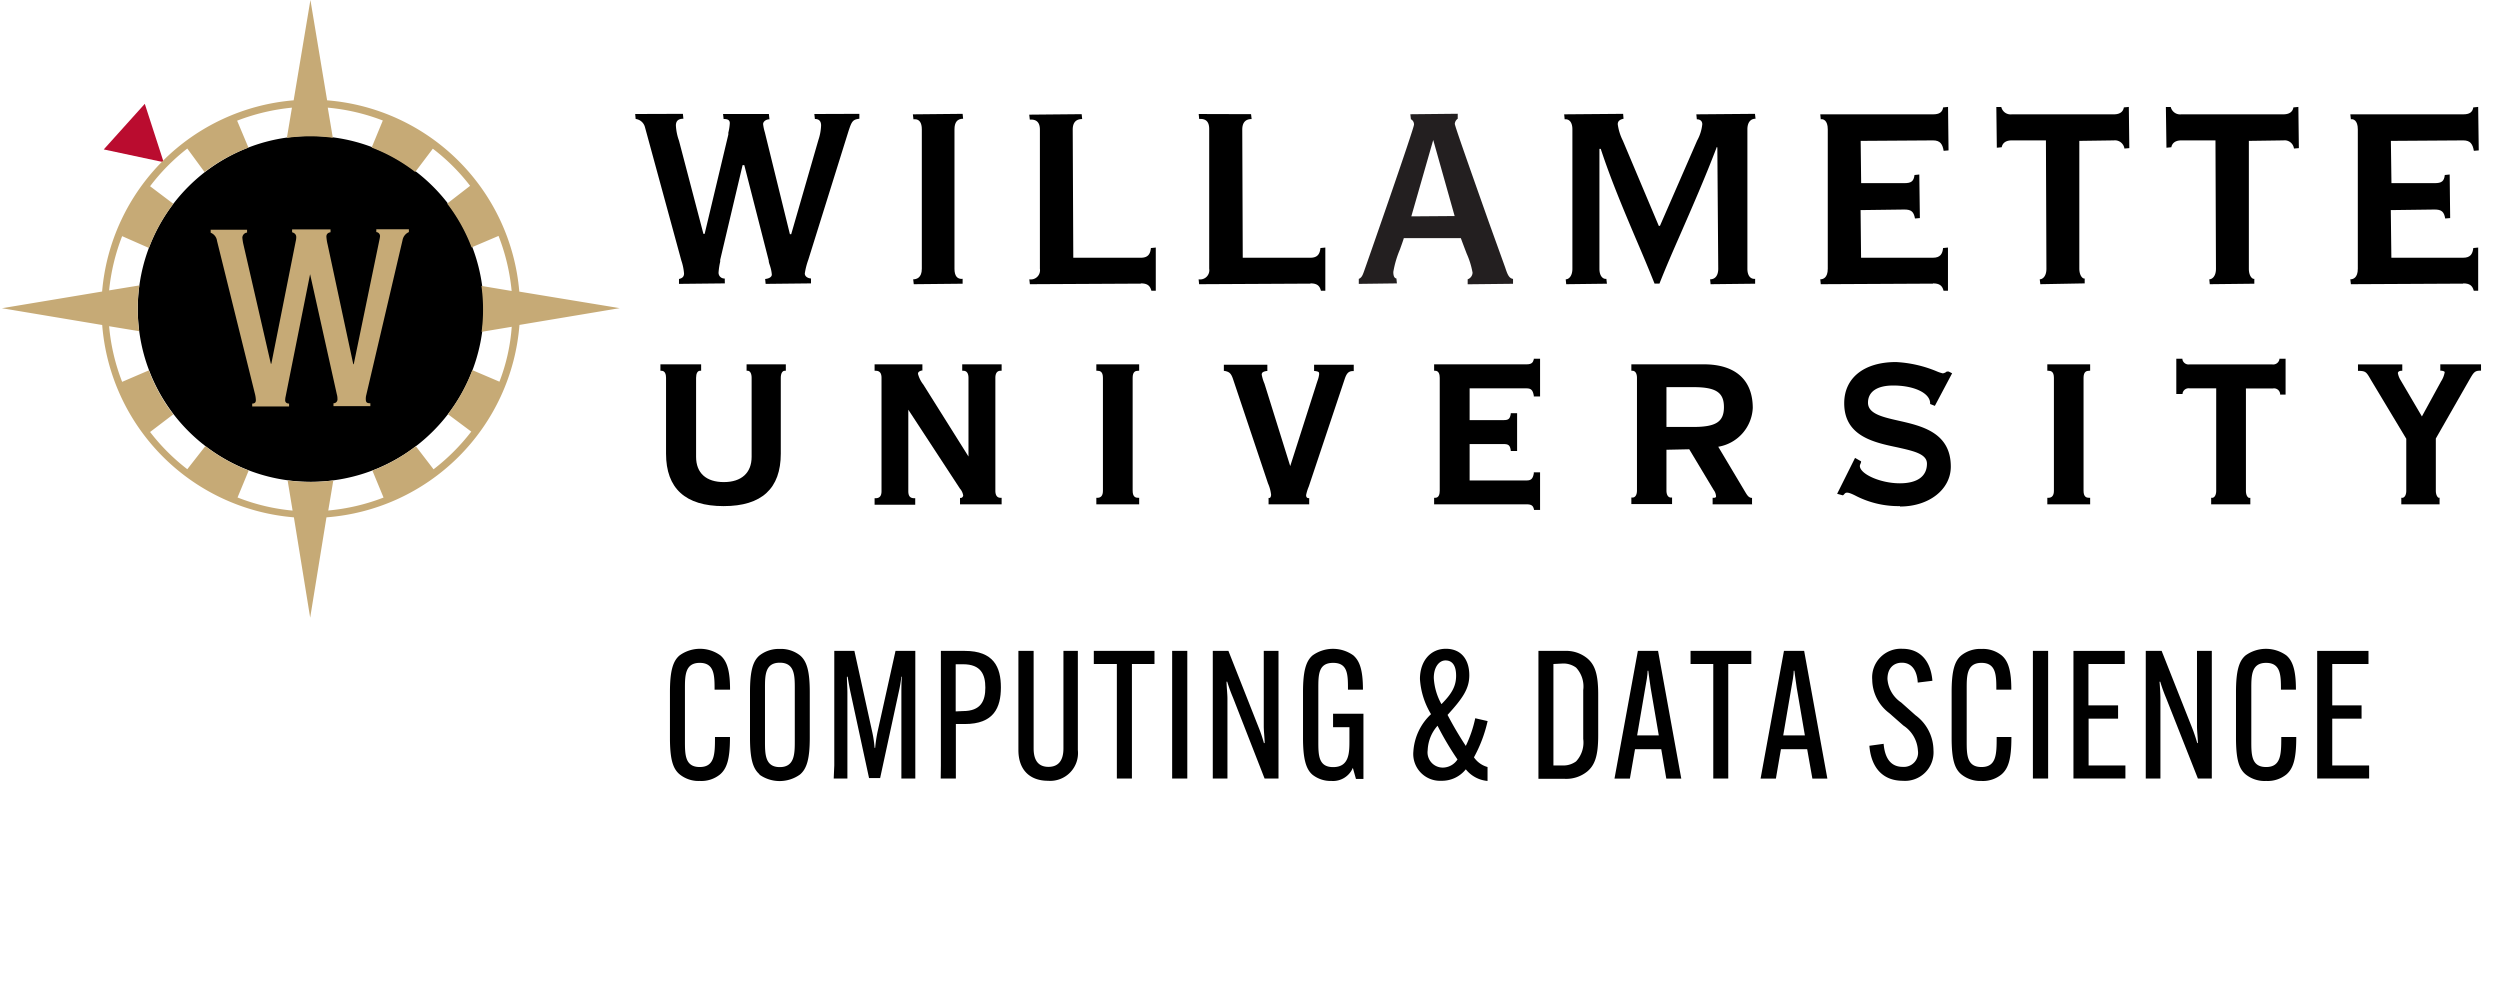 <svg id="Layer_1" data-name="Layer 1" xmlns="http://www.w3.org/2000/svg" viewBox="0 0 307 122"><defs><style>.cls-1{fill:#ba0c2f;}.cls-2{fill:#c6aa76;}.cls-3{fill:#231f20;}</style></defs><path d="M83.46,95.09c-.84-.7-1.19-1.87-1.19-4.52V85c0-2.57.35-3.82,1.19-4.52a4.27,4.27,0,0,1,5,0c.86.72,1.19,2,1.19,4.21v0H87.75v0c0-1.71,0-3.29-1.82-3.29s-1.82,1.58-1.82,3.2v6.36c0,1.71,0,3.23,1.82,3.23s1.87-1.56,1.87-3.62v-.07h1.84v.07c0,2.63-.37,3.81-1.23,4.54a3.63,3.63,0,0,1-2.48.79A3.68,3.68,0,0,1,83.46,95.09Z"/><path d="M93.28,95.09c-.83-.7-1.18-1.91-1.18-4.52V85c0-2.61.35-3.82,1.18-4.52a3.83,3.83,0,0,1,2.48-.79,3.79,3.79,0,0,1,2.48.79c.83.7,1.2,1.91,1.2,4.52v5.59c0,2.61-.37,3.82-1.2,4.52a4.29,4.29,0,0,1-5,0ZM97.6,91V84.58c0-1.6,0-3.2-1.84-3.2s-1.82,1.6-1.82,3.2V91c0,1.6,0,3.2,1.82,3.2S97.6,92.57,97.6,91Z"/><path d="M102.45,94V81.54l0-1.61h2.47l2.2,10a14,14,0,0,1,.28,1.91h.07a18,18,0,0,1,.28-1.91l2.22-10h2.43l0,1.61V94l0,1.6h-1.71l0-1.6v-8.9c0-.61,0-1.4.07-2h-.07a17.81,17.81,0,0,1-.33,1.91l-2.28,10.54h-1.36l-2.28-10.54c-.13-.6-.26-1.36-.35-1.91H104c0,.55.06,1.34.06,2V94l0,1.6h-1.68Z"/><path d="M115.54,94V81.54l0-1.61h2.94c3.55,0,4.43,2,4.43,4.48v0c0,2.5-.88,4.5-4.43,4.5h-1.1V94l0,1.6h-1.86Zm2.72-6.68c2.19,0,2.74-1.25,2.74-2.88v0c0-1.6-.53-2.87-2.74-2.87h-.9v5.79Z"/><path d="M132.36,79.93l0,1.61V92.11a3.41,3.41,0,0,1-3.66,3.77c-2.26,0-3.64-1.36-3.64-3.77V81.54l0-1.61h1.87l0,1.61V91.91c0,1.47.59,2.26,1.82,2.26s1.84-.79,1.84-2.26V81.54l0-1.61Z"/><path d="M139,81.54V94l0,1.6h-1.85l0-1.6V81.54h-2.83V79.93h7.45v1.61Z"/><path d="M145.8,79.93l0,1.61V94l0,1.6h-1.86l0-1.6V81.54l0-1.61Z"/><path d="M150.85,79.93l3.68,9.32a17.38,17.38,0,0,1,.68,2h.09c0-.57-.11-1.45-.11-2.06V81.54l0-1.61H157l0,1.61V94l0,1.6h-1.71l-3.86-9.89c-.35-.83-.55-1.42-.73-2h-.08c0,.57.11,1.47.11,2.08V94l0,1.6h-1.8l0-1.6V81.54l0-1.61Z"/><path d="M163.7,87.65h3.73v8h-.92l-.38-1.36h0a2.64,2.64,0,0,1-2.63,1.61,3.59,3.59,0,0,1-2.31-.75c-.87-.72-1.18-2.13-1.18-4.54V85c0-2.5.33-3.8,1.18-4.52a4.29,4.29,0,0,1,5,0c.72.64,1.18,1.65,1.18,4.21v0h-1.84v0c0-1.84,0-3.29-1.82-3.29s-1.82,1.45-1.82,3.2V91c0,1.71,0,3.2,1.82,3.2,2,0,2-1.78,2-3.31V89.3H163.7Z"/><path d="M180.43,82.92c0,1.66-.81,2.83-2.67,4.87A43.19,43.19,0,0,0,180,91.6a14.92,14.92,0,0,0,1.16-3.4l1.52.35A16.87,16.87,0,0,1,181,93a3,3,0,0,0,1.67,1.19v1.71A3.83,3.83,0,0,1,180,94.47,3.73,3.73,0,0,1,177,95.88a3.29,3.29,0,0,1-3.44-3.58,6.87,6.87,0,0,1,2.17-4.6,9.46,9.46,0,0,1-1.36-4.32c0-2.2,1.29-3.71,3.18-3.71S180.43,81,180.43,82.92Zm-3.9,6.2a4.78,4.78,0,0,0-1.21,3,1.87,1.87,0,0,0,1.89,2.14,2.17,2.17,0,0,0,1.77-1A37.5,37.5,0,0,1,176.53,89.12Zm.5-2.67c1.19-1.21,1.78-2.13,1.78-3.47s-.53-1.88-1.3-1.88-1.44.79-1.44,2.15A7.45,7.45,0,0,0,177,86.45Z"/><path d="M194.9,80.83c.95.79,1.36,1.93,1.36,4.46v5c0,2.53-.41,3.67-1.36,4.46a4.09,4.09,0,0,1-2.74.89h-3.24l0-1.6V81.54l0-1.61h3.24A4.09,4.09,0,0,1,194.9,80.83Zm-4.14.71V94h1.14a2.63,2.63,0,0,0,1.64-.5,3.39,3.39,0,0,0,.88-2.76v-6a3.39,3.39,0,0,0-.88-2.76,2.63,2.63,0,0,0-1.64-.5Z"/><path d="M200.15,95.61h-1.89l2.87-15.68h2.48l2.85,15.68h-1.84L204,92h-3.22Zm.89-5.3h2.66l-1-5.84c-.09-.68-.24-1.6-.29-2.1h-.08c0,.5-.16,1.42-.29,2.1Z"/><path d="M212.23,81.54V94l0,1.6h-1.84l0-1.6V81.54H207.6V79.93h7.46v1.61Z"/><path d="M218.08,95.61H216.2l2.87-15.68h2.48l2.85,15.68h-1.84L221.92,92H218.7Zm.9-5.3h2.66l-1-5.84c-.09-.68-.24-1.6-.29-2.1h-.08c0,.5-.16,1.42-.29,2.1Z"/><path d="M231.31,91.34c.17,2,1.05,2.83,2.34,2.83a1.74,1.74,0,0,0,1.87-2,3.93,3.93,0,0,0-1.78-3.07L232,87.57a5.19,5.19,0,0,1-2.09-4.1,3.52,3.52,0,0,1,3.69-3.8c2.26,0,3.51,1.56,3.7,3.93l-1.8.22c-.08-1.43-.7-2.44-1.95-2.44-1,0-1.77.66-1.77,2a3.81,3.81,0,0,0,1.69,2.89l1.75,1.56a5.38,5.38,0,0,1,2.21,4.3,3.5,3.5,0,0,1-3.77,3.75c-2.39,0-3.88-1.54-4.1-4.3Z"/><path d="M240.85,95.09c-.84-.7-1.19-1.87-1.19-4.52V85c0-2.57.35-3.82,1.19-4.52a3.73,3.73,0,0,1,2.48-.79,3.67,3.67,0,0,1,2.47.79c.86.72,1.19,2,1.19,4.21v0h-1.84v0c0-1.71,0-3.29-1.82-3.29s-1.82,1.58-1.82,3.2v6.36c0,1.71,0,3.23,1.82,3.23s1.86-1.56,1.86-3.62v-.07H247v.07c0,2.63-.37,3.81-1.23,4.54a3.6,3.6,0,0,1-2.47.79A3.69,3.69,0,0,1,240.85,95.09Z"/><path d="M251.51,79.93l0,1.61V94l0,1.6h-1.87l0-1.6V81.54l0-1.61Z"/><path d="M256.48,88.25V94H261v1.6h-6.38l0-1.6V81.54l0-1.61h6.3v1.61h-4.46v5.08h3.64v1.63Z"/><path d="M265.45,79.93l3.69,9.32a19.66,19.66,0,0,1,.68,2h.08c0-.57-.11-1.45-.11-2.06V81.54l0-1.61h1.82l0,1.61V94l0,1.6h-1.71L266,85.72a19.85,19.85,0,0,1-.72-2h-.09c.05.57.11,1.47.11,2.08V94l0,1.6h-1.8l0-1.6V81.54l0-1.61Z"/><path d="M275.76,95.09c-.83-.7-1.18-1.87-1.18-4.52V85c0-2.57.35-3.82,1.18-4.52a4.29,4.29,0,0,1,5,0c.85.72,1.18,2,1.18,4.21v0h-1.84v0c0-1.71,0-3.29-1.82-3.29s-1.82,1.58-1.82,3.2v6.36c0,1.71,0,3.23,1.82,3.23s1.86-1.56,1.86-3.62v-.07h1.84v.07c0,2.63-.37,3.81-1.22,4.54a3.65,3.65,0,0,1-2.48.79A3.69,3.69,0,0,1,275.76,95.09Z"/><path d="M286.4,88.25V94h4.53v1.6h-6.38l0-1.6V81.54l0-1.61h6.3v1.61H286.4v5.08H290v1.63Z"/><g id="logo"><polygon class="cls-1" points="12.74 18.35 17.78 12.75 20.1 19.92 12.74 18.35"/><path d="M16.92,37.93A21.24,21.24,0,1,1,38.16,59.17,21.24,21.24,0,0,1,16.92,37.93Z"/><path class="cls-2" d="M25.87,28.23v.35a1.23,1.23,0,0,1,.78,1L31.29,48.3a3.59,3.59,0,0,1,.13.84c0,.23-.1.42-.45.42v.35H35.5v-.35c-.37,0-.48-.22-.48-.39a2.13,2.13,0,0,1,.06-.5l3-15h0l3.28,14.74a2,2,0,0,1,.08.57.48.48,0,0,1-.49.54v.35h4.53v-.35c-.38,0-.56-.07-.56-.49a1.79,1.79,0,0,1,.06-.53l4.45-19a1.34,1.34,0,0,1,.78-1v-.35h-4v.35a.49.49,0,0,1,.45.57,3.16,3.16,0,0,1-.06.35L43.44,44.72h-.06L40.24,30.06a5.66,5.66,0,0,1-.16-1c0-.24.11-.47.51-.54v-.35H35.87v.35c.38.12.51.33.51.6a2.09,2.09,0,0,1-.06.48l-3,15.07h-.06L29.86,29.88a6.72,6.72,0,0,1-.1-.69.65.65,0,0,1,.58-.63v-.35H25.87Z"/><path class="cls-2" d="M63.77,35.81a25.73,25.73,0,0,0-23.6-23.49L38.12,0,36.06,12.32A25.73,25.73,0,0,0,12.54,35.8L.24,37.85l12.31,2.06A25.72,25.72,0,0,0,36.09,63.53l2,12.32,2-12.32A25.72,25.72,0,0,0,63.79,39.9L76.1,37.84ZM61.33,46.87,58,45.45a21.19,21.19,0,0,1-3,5.41L57.87,53a25.37,25.37,0,0,1-4.63,4.63l-2.18-2.84a21.05,21.05,0,0,1-5.33,3L47.1,61.1a25.11,25.11,0,0,1-6.79,1.59L40.93,59a21.13,21.13,0,0,1-2.77.18A20.53,20.53,0,0,1,35.32,59l.61,3.7a24.64,24.64,0,0,1-6.76-1.61l1.37-3.31a21.23,21.23,0,0,1-5.32-3L23,57.62a25,25,0,0,1-4.57-4.57l2.85-2.17a21.13,21.13,0,0,1-3-5.4L15,46.89a24.67,24.67,0,0,1-1.6-6.83l3.69.61a22.51,22.51,0,0,1-.18-2.74,21,21,0,0,1,.2-2.88l-3.71.61A25.16,25.16,0,0,1,15,29l3.29,1.45a21.28,21.28,0,0,1,3-5.42l-2.86-2.16A24.84,24.84,0,0,1,23,18.24l2.12,2.89a21.3,21.3,0,0,1,5.39-3l-1.39-3.31a25.55,25.55,0,0,1,6.73-1.6l-.62,3.71a20.82,20.82,0,0,1,2.86-.19,21.28,21.28,0,0,1,2.78.18l-.62-3.7a25,25,0,0,1,6.76,1.58l-1.37,3.32a21.07,21.07,0,0,1,5.35,3l2.16-2.86a24.42,24.42,0,0,1,4.58,4.56L54.91,25a20.94,20.94,0,0,1,3,5.38l3.31-1.41a25,25,0,0,1,1.61,6.76l-3.71-.62a21.25,21.25,0,0,1,.2,2.89,20.82,20.82,0,0,1-.18,2.75l3.7-.62A23.22,23.22,0,0,1,61.33,46.87Z"/><path d="M91.25,20.28h.15l3,11.72c0,.25.12.5.18.72a4.47,4.47,0,0,1,.2,1c0,.28-.32.49-.82.54l.06.6,5.57-.06v-.6c-.48-.05-.76-.29-.76-.62a8.82,8.82,0,0,1,.43-1.68l4.94-15.81c.39-1.17.5-1.41,1.33-1.51l0-.6L100,14l.07.61c.52,0,.76.28.76.8a6.34,6.34,0,0,1-.33,1.78L97.16,28.76H97L93.92,16.24a5.66,5.66,0,0,1-.21-1c0-.32.36-.59.78-.59L94.42,14,88.79,14l.07.61c.52,0,.76.14.76.52a5.94,5.94,0,0,1-.18,1.16l0,.23-2.91,12.2h-.15l-3-11.44A6.49,6.49,0,0,1,83,15.41c0-.56.3-.83.92-.83l-.06-.6L78,14l.06.61a1.35,1.35,0,0,1,1.14,1L83.67,32A6.56,6.56,0,0,1,84,33.58c0,.43-.25.59-.62.68l0,.6,5.63-.06L89,34.2a.71.71,0,0,1-.76-.76,8.71,8.71,0,0,1,.2-1.31l0-.22,2.75-11.63Z"/><path d="M112.33,14.64c.57,0,.87.43.87,1.24V33c0,1.13-.66,1.3-1.06,1.3l.07.6,6-.06v-.6c-.66.07-1-.36-1-1.23V15.88c0-.87.35-1.3,1.06-1.3l-.06-.6-6.11.06.07.61Z"/><path d="M140.09,34.8c.77,0,1.13.25,1.3.9l.54,0v-5.3l-.6.06c-.07.71-.33,1.19-1.23,1.19h-8.3l-.07-15.73c0-.86.39-1.3,1.16-1.3l-.06-.6-6.44.06.07.61c.83-.06,1.24.35,1.24,1.23V33a1.13,1.13,0,0,1-1.3,1.3l.07.6,13.62-.07Z"/><path d="M160.92,34.8c.77,0,1.13.25,1.29.9l.54,0v-5.3l-.6.06c-.07.71-.34,1.19-1.23,1.19h-8.31l-.06-15.73c0-.86.39-1.3,1.15-1.3l-.07-.6L147.2,14l.06.61c.84-.06,1.23.35,1.23,1.23V33a1.13,1.13,0,0,1-1.3,1.3l.06.6,13.67-.07Z"/><path d="M210.75,18.09h.14L211,33c0,.83-.37,1.3-1,1.3l.06.6,5.47-.06v-.6c-.58.06-.95-.41-.95-1.23V15.88c0-.82.37-1.3,1-1.3l-.07-.6-7.2.06.06.61c.38,0,.67.19.67.61a5.25,5.25,0,0,1-.63,2l-4.57,10.48h-.14l-4.42-10.48a6.33,6.33,0,0,1-.62-2c0-.42.29-.58.71-.68l-.05-.6-7.24.06.06.61c.59-.06.95.4.95,1.23V33c0,.89-.43,1.3-.82,1.3l.06.6,5-.06-.07-.6c-.37.06-.85-.28-.85-1.23V18.28h.16c1.27,3.86,2.87,7.63,4.41,11.26.77,1.79,1.51,3.56,2.2,5.29l.6,0c.79-2,1.66-4,2.54-6,1.5-3.43,3.06-7,4.47-10.69l0,0Z"/><path d="M237.37,34.8c.77,0,1.14.25,1.3.9l.54,0v-5.3l-.6.06c-.07.71-.34,1.19-1.24,1.19h-8.83l-.06-5.85,5.38-.07c.83,0,1.15.26,1.3,1.1l.6-.05-.07-5.35-.59.06c-.09.78-.41,1-1.24,1h-5.31l-.06-5.19,8.89-.06c.9,0,1.17.49,1.3,1.28l.6-.05-.06-5.34-.6.06c-.1.6-.47.85-1.24.85H223.53l.06.61c.28-.07.86.1.86,1.23V33c0,1.13-.58,1.3-.92,1.3l.06.6,13.78-.07Z"/><path d="M247.05,17.24h4.19L251.3,33c0,1-.52,1.3-.82,1.3l.07.6L256,34.8v-.6c-.23.06-.66-.33-.66-1.23V17.3l4.24-.06a1.18,1.18,0,0,1,1.3,1l.6-.05-.06-5.06-.61.06c-.06.38-.32.85-1.23.85H247.05a1.17,1.17,0,0,1-1.29-.9l-.61,0,.06,5,.6-.06c.07-.36.33-.84,1.24-.84Z"/><path d="M267.88,17.24h4.18L272.12,33c0,1-.52,1.3-.82,1.3l.06.6,5.47-.06v-.6c-.24.06-.67-.33-.67-1.23V17.3l4.24-.06a1.16,1.16,0,0,1,1.3,1l.6-.05-.06-5.06-.61.06c-.06.38-.32.85-1.24.85H267.87a1.18,1.18,0,0,1-1.3-.9l-.6,0,.07,5,.6-.06c.07-.36.33-.84,1.24-.84Z"/><path d="M302.48,34.8c.77,0,1.13.25,1.3.9l.54,0v-5.3l-.6.06c-.08.71-.34,1.19-1.24,1.19h-8.82l-.07-5.85,5.38-.07c.84,0,1.16.26,1.3,1.1l.61-.05-.06-5.35-.6.06c-.08.78-.4,1-1.24,1h-5.31l-.07-5.19,8.89-.06c.9,0,1.16.49,1.3,1.28l.6-.05-.07-5.34-.6.06c-.1.6-.46.85-1.24.85H288.62l.07.61c.27-.07.85.1.85,1.23V33c0,1.13-.58,1.3-.92,1.3l.07.6,13.79-.07Z"/><path d="M88.85,62.15c-4.68,0-7.06-2.17-7.06-6.44V46.4c0-.39-.1-.87-.57-.87H81.1v-.79h5v.79h-.14c-.3,0-.48.33-.48.87v9.7c0,2,1.25,3.1,3.41,3.1s3.41-1.13,3.41-3.1V46.4c0-.54-.19-.87-.49-.87h-.13v-.79H96.5v.79h-.13c-.3,0-.49.33-.49.87v9.31c0,4.28-2.35,6.44-7,6.44Z"/><path d="M123,61.93h-5.11v-.78l.11,0a.34.34,0,0,0,.28-.3,1.65,1.65,0,0,0-.4-.85l-6.34-9.69v10c0,.6.22.87.72.87h.13v.8H107.4v-.8h.13c.49,0,.72-.28.72-.87V46.4c0-.59-.23-.87-.72-.87h-.13v-.79h5.87v.76l-.09,0c-.38.11-.45.24-.45.42a3.65,3.65,0,0,0,.65,1.3l5.55,8.84V46.4c0-.39-.11-.87-.64-.87h-.13v-.79H123v.79h-.13c-.53,0-.64.48-.64.87V60.26c0,.4.11.87.64.87H123v.8Z"/><path d="M139.89,61.93h-5.26v-.8h.13c.46,0,.68-.29.68-.87V46.4c0-.77-.36-.87-.68-.87h-.13v-.79h5.26v.79h-.13c-.32,0-.67.1-.67.87V60.26c0,.77.36.87.67.87h.13v.8Z"/><path d="M160.78,61.93h-5v-.78l.11,0c.14,0,.2-.26.2-.41a4.73,4.73,0,0,0-.38-1.38l-4.31-12.86c-.25-.72-.5-.84-1-.95l-.11,0v-.76h5.34v.77l-.1,0c-.49.08-.59.23-.59.45a5.13,5.13,0,0,0,.34,1.11l3.16,10.12,3.17-9.92c.05-.18.12-.36.17-.53a3.4,3.4,0,0,0,.21-.82c0-.27,0-.33-.51-.41l-.11,0v-.77h4.87v.78h-.12c-.57,0-.79.37-1,1l-4.4,13.17a5.33,5.33,0,0,0-.33,1.06c0,.3.16.36.27.37l.11,0v.79Z"/><path d="M189.14,62.62h-.77l0-.1c-.1-.38-.27-.59-.88-.59H176.11v-.8h.13c.46,0,.56-.47.56-.87V46.4c0-.39-.1-.87-.56-.87h-.13v-.79h11.36c.61,0,.78-.22.88-.6l0-.09h.77v4.64h-.77v-.11c-.12-.67-.33-.89-.88-.89h-7v3.9h4.18c.59,0,.77-.15.87-.75l0-.1h.78v4.64h-.78l0-.11c-.1-.59-.28-.74-.87-.74h-4.18V59h7c.55,0,.76-.21.88-.85V58h.77v4.61Z"/><path d="M215.19,61.93h-4.88v-.8h.13c.29,0,.29-.13.29-.18a1.42,1.42,0,0,0-.29-.78l-3-5-2.8.06v5c0,.55.21.87.56.87h.13v.8h-5v-.8h.13c.35,0,.56-.33.56-.87V46.4c0-.54-.21-.87-.56-.87h-.13v-.79h8.91c3.85,0,6,1.9,6,5.36A5.07,5.07,0,0,1,211,54.86l3.22,5.4c.35.59.47.79.83.88l.1,0v.77Zm-10.55-9.5h3.3c2.78,0,3.76-.63,3.76-2.44s-1-2.45-3.76-2.45h-3.3v4.89Z"/><path d="M233.33,62.15a11.48,11.48,0,0,1-5.55-1.32c-.76-.37-1.07-.43-1.27-.19a.91.91,0,0,1-.2.19l-.71-.19,2.2-4.41.74.42,0,.09a1.72,1.72,0,0,1-.07.21.76.76,0,0,0-.08.26c0,1,2.52,2.14,4.91,2.14,2.15,0,3.33-.86,3.33-2.41,0-1.21-1.67-1.56-3.61-2-2.92-.61-6.55-1.38-6.55-5.42,0-3.12,2.44-5.06,6.36-5.06a14.91,14.91,0,0,1,5,1.14,4.39,4.39,0,0,0,.75.25,1,1,0,0,0,.49-.23l.07,0,.15,0,.43.22-2.12,4-.58-.23v-.09c0-1.24-1.95-2.18-4.53-2.18-2,0-3.1.77-3.1,2.11s1.72,1.75,3.71,2.2c2.88.65,6.46,1.45,6.46,5.65,0,2.8-2.67,4.9-6.24,4.9Z"/><path d="M256.67,61.93h-5.26v-.8h.13c.45,0,.68-.29.68-.87V46.4c0-.77-.36-.87-.68-.87h-.13v-.79h5.26v.79h-.13c-.31,0-.68.1-.68.87V60.26c0,.77.36.87.68.87h.13v.8Z"/><path d="M276.33,61.93h-4.8v-.8h.13c.23,0,.49-.27.49-.87V47.69h-3.26a.76.76,0,0,0-.87.6l0,.09h-.77V44.05H268l0,.09a.77.77,0,0,0,.87.61h10.16a.78.78,0,0,0,.88-.61l0-.09h.76v4.41H280l0-.09a.75.75,0,0,0-.87-.67H275.8V60.27c0,.67.3.87.41.87h.13v.79Z"/><path d="M299.6,61.93h-4.72v-.8H295c.23,0,.49-.27.49-.87V53.88l-4.33-7.21c-.57-1-.65-1.1-1.48-1.13h-.12v-.79H295v.78h-.11c-.2,0-.43.1-.43.29a2.39,2.39,0,0,0,.32.84l2.63,4.48,2.35-4.3a3,3,0,0,0,.45-1.14s0-.13-.42-.18h-.12v-.78h5v.78h-.12c-.68,0-.81.26-1.31,1.12l-4.12,7.21v6.4c0,.65.29.86.33.87h.13v.8Z"/><path class="cls-3" d="M184.83,32.83l-2-5.55c-2.52-7.13-4.18-11.83-4.18-12.07a.83.83,0,0,1,.36-.63l0-.61-5.82.06.07.61a.72.72,0,0,1,.38.66c0,.48-5.77,17-6.17,18.11-.15.4-.26.69-.61.84l0,.61,4.68-.06-.06-.6c-.33-.06-.38-.47-.38-.81a12.17,12.17,0,0,1,.81-2.75c.2-.57.39-1.08.48-1.4l7,0c.21.58.47,1.26.72,1.91a10,10,0,0,1,.72,2.33.9.9,0,0,1-.6.82l0,.61,5.57-.06v-.6C185.28,34.17,185.1,33.64,184.83,32.83Zm-11.52-6.26L176,17.19l2.63,9.34Z"/></g></svg>